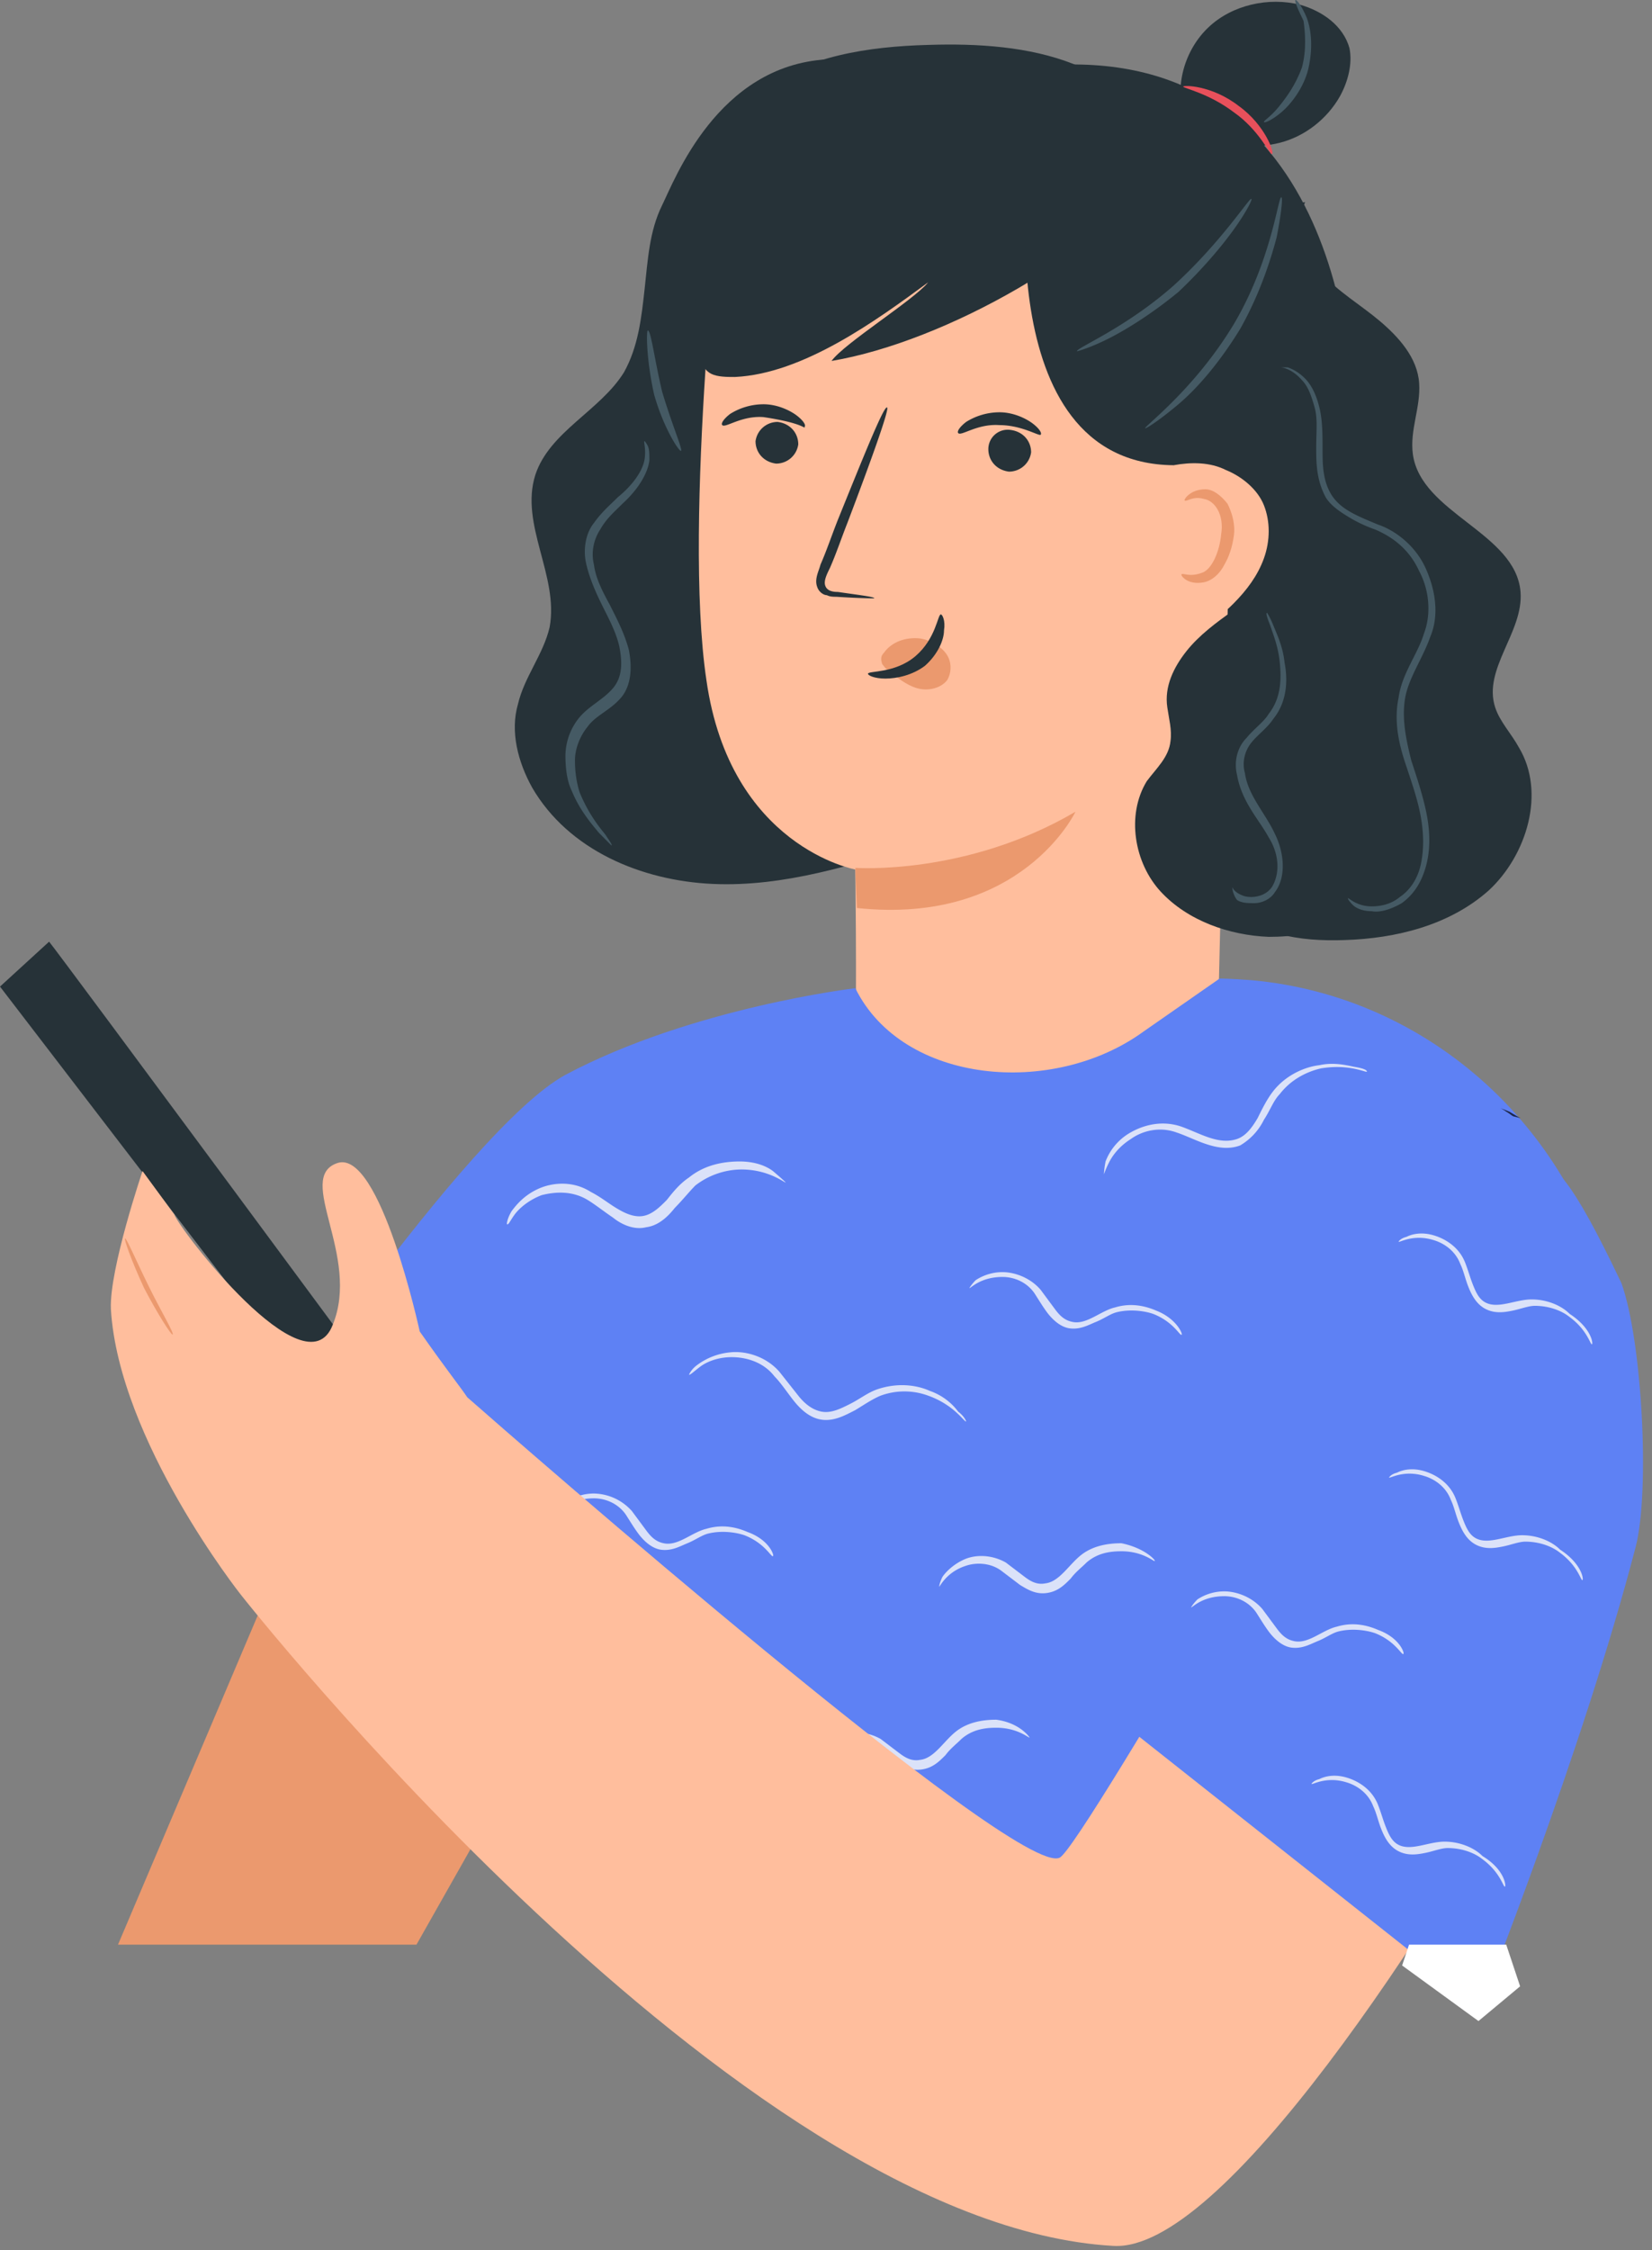 <svg width="119" height="162" fill="none" xmlns="http://www.w3.org/2000/svg"><rect width="100%" height="100%" fill="#808080" stroke="none"/><path d="M59.557 4.273c-7.873.462-10.953 8.662-11.866 10.51-.913 1.848-1.027 3.926-1.255 6.005-.228 2.08-.456 4.158-1.483 6.006-1.711 2.772-5.362 4.273-6.39 7.391-1.14 3.58 1.712 7.276 1.028 10.972-.457 1.963-1.826 3.58-2.282 5.544-.57 1.963 0 4.157 1.027 6.005 2.624 4.504 7.872 6.699 13.006 6.93 5.135.23 10.155-1.386 14.947-2.888m27.724-46.196c-.798 1.732 0 3.696 1.141 5.082 1.255 1.385 2.853 2.31 4.222 3.464 1.369 1.155 2.738 2.657 2.852 4.504.114 1.733-.684 3.35-.456 5.082.57 4.273 7.416 5.659 7.758 9.932.228 2.888-2.738 5.544-1.825 8.316.342 1.039 1.141 1.847 1.711 2.887 1.94 3.234.571 7.738-2.168 10.278-2.852 2.541-6.731 3.465-10.382 3.58-3.195.116-6.732-.346-8.557-3.002-1.712-2.31-1.37-5.544-1.027-8.43 1.597-13.513 1.369-27.257 1.027-40.885" fill="#263238"/><path d="M61.61 77.148c.115-7.16 0-14.552 0-14.552s-9.013-1.617-10.724-13.628c-1.712-11.433 1.14-36.033 1.14-36.033 13.122-5.197 27.84-3.234 36.967 7.507l-1.369 57.745c-.114 6.699-6.047 11.896-13.12 11.665-7.189-.23-12.893-5.89-12.893-12.704z" fill="#FFBE9D"/><path d="M54.423 31.76c0 .808.57 1.501 1.483 1.617.799 0 1.483-.578 1.597-1.386 0-.808-.57-1.501-1.483-1.617-.799 0-1.483.578-1.597 1.386z" fill="#263238"/><path d="M52.027 30.605c.228.231 1.369-.693 2.966-.577 3.08.462 2.967.924 2.967.693.114-.116-.114-.462-.57-.809-.457-.346-1.37-.808-2.397-.808a4.552 4.552 0 00-2.396.693c-.456.346-.684.693-.57.808zm19.168 1.732c0 .809.57 1.502 1.483 1.617.798 0 1.483-.577 1.597-1.386 0-.808-.57-1.5-1.483-1.616a1.393 1.393 0 00-1.597 1.385z" fill="#263238"/><path d="M69.027 31.183c.228.23 1.369-.693 2.966-.578 1.598 0 2.853.809 2.967.693.114-.115-.114-.462-.57-.808-.457-.347-1.37-.809-2.397-.809a4.552 4.552 0 00-2.396.693c-.456.347-.684.693-.57.809zM62.98 43.078c0-.115-1.027-.23-2.624-.462-.457 0-.799-.115-.913-.462-.114-.346.114-.808.342-1.27.457-1.04.799-2.079 1.255-3.234 1.712-4.504 3.08-8.315 2.853-8.315-.229-.116-1.712 3.58-3.537 8.084-.457 1.155-.799 2.194-1.255 3.234-.114.462-.457 1.04-.229 1.617.114.346.457.577.685.577.228.116.456.116.684.116 1.712.115 2.739.115 2.739.115z" fill="#263238"/><path d="M61.61 62.48s7.987.578 15.86-4.041c0 0-3.88 8.2-15.745 6.929l-.114-2.887zm2.054-15.475c.57-.809 1.598-1.155 2.624-1.04.685.116 1.37.462 1.826 1.04.456.577.456 1.386.114 1.963-.456.578-1.369.809-2.168.578-.798-.231-1.483-.809-2.053-1.27-.229-.116-.343-.347-.457-.463-.114-.346-.114-.577.114-.808z" fill="#EB996E"/><path d="M67.772 44.233c-.228 0-.343 1.732-1.826 3.003-1.483 1.27-3.423 1.04-3.423 1.27 0 .116.457.347 1.255.347.8 0 1.94-.231 2.853-.924C67.544 47.12 68 46.08 68 45.388c.114-.693-.114-1.155-.228-1.155zm16.087-32.337c-4.336 6.236-15.745 12.704-23.96 14.09.913-1.27 5.933-4.39 6.96-5.66-3.765 2.772-9.013 6.583-13.92 6.814-.57 0-1.255 0-1.71-.23-.685-.347-.8-1.155-.914-1.848-.342-2.888-.114-7.97.343-10.857.456-2.887 1.825-5.774 4.221-7.737 3.195-2.426 7.644-3.119 11.98-3.234 3.537-.116 7.302.115 10.497 1.386 3.308 1.27 6.047 3.926 6.503 6.93" fill="#263238"/><path d="M96.295 39.844c.57-3.118 1.027-6.005 1.141-7.969.342-6.12-1.369-28.872-22.362-27.14l-.913 6.468s-3.195 22.174 10.382 22.29c0 0 .8 6.582 6.96 13.05-.114 0 3.423-.116 4.792-6.699z" fill="#263238"/><path d="M84.544 33.492c1.255-.23 2.624-.23 3.765.347 1.14.462 2.282 1.386 2.738 2.54.456 1.156.456 2.541 0 3.812-.456 1.27-1.255 2.31-2.168 3.234-.684.693-1.369 1.27-2.282 1.501-.912.231-1.94.115-2.624-.462" fill="#FFBE9D"/><path d="M85.114 41.346c-.114 0 .342.808 1.597.577.57-.115 1.141-.577 1.484-1.27.342-.578.57-1.27.684-2.079.114-.808-.114-1.617-.456-2.31-.457-.577-1.027-1.04-1.598-1.04-1.14 0-1.597.81-1.483.81.114.115.57-.347 1.37-.116.798.115 1.483 1.155 1.254 2.54-.114 1.27-.684 2.541-1.369 2.772-.912.347-1.369 0-1.483.116z" fill="#EB996E"/><path d="M86.825 9.586c1.598.924 3.537 1.155 5.363.693 1.825-.462 3.423-1.733 4.335-3.35.57-1.039.913-2.31.685-3.464-.456-1.617-1.94-2.657-3.537-3.119-2.282-.577-4.906 0-6.617 1.617-1.712 1.617-2.51 4.274-1.712 6.583.799 2.31 3.08 3.927 5.477 3.812m-2.054 31.644c-1.14.808-2.396 1.732-3.309 2.887-.912 1.155-1.597 2.541-1.369 4.042.114.809.343 1.617.228 2.426-.114 1.155-1.026 1.963-1.711 2.887-1.483 2.425-.913 5.89 1.027 7.969 1.94 2.079 4.906 3.118 7.758 3.234 1.712 0 3.423-.231 4.792-1.155 1.94-1.386 2.738-4.042 2.738-6.468" fill="#263238"/><path d="M90.134 14.32c.114 0-.342.925-1.255 2.195-.913 1.27-2.282 2.887-3.993 4.504-1.826 1.502-3.651 2.657-5.02 3.35-1.37.692-2.282.924-2.282.924-.114-.232 3.423-1.617 6.96-4.736 3.422-3.118 5.476-6.352 5.59-6.236zm2.168-.115c.114 0 0 1.155-.342 2.888-.457 1.732-1.255 4.157-2.624 6.583-1.484 2.425-3.081 4.273-4.45 5.428-1.37 1.155-2.282 1.732-2.396 1.732-.114-.115 3.537-2.772 6.39-7.507 2.737-4.62 3.194-9.24 3.422-9.124zm-45.638 9.586c.228 0 .457 1.963 1.027 4.389.685 2.31 1.483 4.157 1.37 4.273-.115.115-1.256-1.617-1.94-4.042-.57-2.541-.57-4.62-.457-4.62zm50.43 40.884c0-.115.57.577 1.711.577.57 0 1.369-.115 2.054-.692.685-.463 1.255-1.27 1.483-2.31.228-1.04.228-2.195 0-3.465s-.684-2.54-1.141-3.927c-.456-1.386-.798-3.002-.456-4.62.228-1.732 1.369-3.118 1.825-4.619.571-1.501.343-3.234-.342-4.504-.684-1.502-1.825-2.425-3.194-3.003a9.95 9.95 0 01-1.94-.924c-.57-.346-1.255-.808-1.597-1.386-.685-1.27-.685-2.54-.685-3.58 0-1.155.114-2.079-.114-2.887-.228-.809-.456-1.502-.913-1.964-.798-.923-1.597-.924-1.483-.924h.456c.343.116.799.347 1.255.809.457.462.799 1.155 1.027 2.079.228.924.228 1.963.228 3.002 0 1.04 0 2.31.685 3.35.684 1.04 1.94 1.501 3.309 2.079 1.369.462 2.738 1.616 3.422 3.118.685 1.501 1.027 3.35.343 4.966-.571 1.617-1.598 3.003-1.826 4.504-.228 1.502.114 3.003.457 4.389.456 1.386.912 2.771 1.141 4.042.228 1.27.228 2.54-.115 3.696-.342 1.154-.912 1.963-1.711 2.54-.799.462-1.597.693-2.168.578-.684 0-1.14-.231-1.369-.462-.342-.347-.342-.462-.342-.462zm-8.329-.808s.114.346.685.577c.456.231 1.597.231 2.167-.578.57-.923.57-2.31-.228-3.58-.684-1.27-1.94-2.54-2.282-4.504-.228-.924 0-1.963.685-2.656.57-.693 1.255-1.155 1.597-1.732.913-1.155.913-2.541.799-3.696-.114-1.155-.457-1.964-.685-2.657-.228-.577-.342-.923-.228-.923 0 0 .228.346.456.923.229.578.685 1.502.8 2.657.227 1.155.227 2.772-.8 4.042-.456.693-1.14 1.155-1.597 1.732-.456.578-.684 1.386-.456 2.195.228 1.616 1.483 2.887 2.168 4.388.684 1.386.798 3.119 0 4.158-.343.577-1.027.808-1.484.808-.456 0-.912 0-1.255-.23-.342-.462-.342-.924-.342-.924zM44.04 60.864l-.913-.924c-.57-.693-1.369-1.617-1.94-3.003-.341-.693-.456-1.617-.456-2.54a4.4 4.4 0 011.027-2.773c.685-.808 1.712-1.27 2.396-2.078.685-.809.685-1.848.457-3.003-.228-1.04-.799-2.079-1.255-3.003-.457-.924-.913-1.963-1.141-3.003-.229-1.04 0-2.194.57-2.887.57-.808 1.141-1.27 1.712-1.848 1.14-.924 1.825-1.963 1.94-2.772.113-.808-.115-1.27 0-1.27 0 0 .113.115.227.346.114.231.114.578.114 1.04-.114.924-.798 2.079-1.94 3.118-.57.578-1.14 1.04-1.596 1.848-.457.693-.685 1.617-.457 2.54.114.925.57 1.849 1.141 2.888.456.924 1.027 1.963 1.37 3.234.227 1.155.227 2.54-.571 3.465-.799.924-1.826 1.27-2.396 2.078-.57.693-.913 1.617-.913 2.426 0 .808.114 1.617.342 2.31.57 1.385 1.255 2.31 1.826 3.002.228.347.57.809.456.809z" fill="#455A64"/><path d="M91.617 11.087c-.114.116-.912-1.732-2.738-3.003-1.825-1.386-3.65-1.732-3.65-1.847 0-.116 2.053-.116 3.992 1.385 1.94 1.386 2.625 3.465 2.396 3.465z" fill="#E8505B"/><path d="M93.329 0c.114 0 .456.462.799 1.27.342.924.456 2.195.114 3.696-.343 1.386-1.255 2.54-1.94 3.118-.685.578-1.255.809-1.255.693 0-.115.456-.346 1.027-1.04.57-.692 1.255-1.616 1.711-2.886.343-1.27.228-2.541.114-3.35C93.443.577 93.215 0 93.33 0z" fill="#455A64"/><path d="M8.5 140l15.574-36.675 19.624 12.473L30 140H8.5z" fill="#EB996E"/><path d="M40.731 77.379c9.128-4.85 20.88-6.237 20.88-6.237 3.423 6.93 14.261 7.854 20.765 3.119l5.476-3.811s.799 0 2.282.115c12.893 1.155 23.504 10.856 26.128 23.791.912 4.62 1.711 10.048 1.369 15.014-.685 12.588-13.577 13.743-13.577 13.743S103.799 128.952 103 139c-7 0-4.88-.618-11.725 2.5-5.02 2.31-.463-2.5-17.275-2.5H43c1.94-12.011-5.12-15.194-5.349-15.887v-.231l-12.779-11.549-7.302-6.121c.114 0 15.974-23.906 23.161-27.833z" fill="#5E81F4"/><path d="M56.59 85.117c0 .115-1.14-.924-3.194-.924a5.49 5.49 0 00-3.309 1.155c-.456.462-.913 1.04-1.483 1.617-.456.577-1.14 1.27-2.054 1.386-.912.23-1.825-.231-2.396-.693-.684-.462-1.255-.924-1.825-1.27-1.141-.694-2.396-.578-3.309-.347-.913.346-1.597.924-1.94 1.386-.342.462-.456.808-.57.693 0 0 0-.347.342-.924.343-.462.913-1.155 1.94-1.617 1.027-.462 2.51-.578 3.765.23.685.347 1.255.81 1.826 1.156.57.346 1.255.693 1.94.577.684-.115 1.254-.693 1.71-1.155.457-.577.913-1.155 1.598-1.617 1.14-.923 2.51-1.154 3.65-1.154 1.142 0 1.94.346 2.397.692.684.578.913.809.913.809zm13.007 17.208c-.114.116-.798-1.155-2.738-1.848a4.96 4.96 0 00-3.423 0c-.57.231-1.255.693-1.825 1.04-.685.346-1.483.808-2.396.693-.913-.116-1.598-.809-2.054-1.386-.456-.578-.913-1.27-1.37-1.733-.798-1.04-2.053-1.386-3.08-1.386-1.026 0-1.825.347-2.282.693-.456.347-.684.578-.798.578 0 0 .114-.347.57-.693a4.727 4.727 0 012.396-.924c1.027-.116 2.51.23 3.537 1.386l1.37 1.732c.456.578 1.026 1.04 1.71 1.155.685.116 1.37-.231 2.054-.577.685-.347 1.255-.809 1.94-1.04 1.37-.462 2.738-.346 3.765.116a4.343 4.343 0 012.054 1.501c.456.347.57.693.57.693zm28.866-25.177c0 .115-1.255-.578-3.309-.231-1.026.231-2.167.808-2.966 1.848-.456.462-.685 1.155-1.141 1.848a4.385 4.385 0 01-1.711 1.848c-.913.346-1.826.115-2.51-.116-.685-.23-1.37-.577-2.054-.808-1.255-.462-2.51-.116-3.309.462-.913.577-1.369 1.27-1.597 1.732a6.91 6.91 0 00-.343.808s0-.346.115-.924a4.058 4.058 0 011.597-1.963c.913-.577 2.282-1.04 3.765-.577.685.23 1.37.577 2.054.808.684.231 1.369.347 2.053.116.685-.231 1.141-.924 1.484-1.502.342-.693.684-1.386 1.14-1.963.913-1.155 2.282-1.733 3.31-1.848 1.026-.231 1.939 0 2.51.115.684.116.912.231.912.347zm-13.349 18.94c-.114.116-.57-.923-2.054-1.5-.684-.232-1.711-.347-2.624-.116-.456.115-.913.462-1.483.693-.57.23-1.14.577-1.94.461-.684-.115-1.255-.692-1.597-1.154-.342-.462-.684-1.04-.913-1.386-.57-.809-1.483-1.155-2.281-1.155-1.598 0-2.282.808-2.396.808 0 0 .114-.23.456-.577a3.517 3.517 0 011.94-.578c.798 0 1.94.347 2.738 1.27l1.027 1.387c.342.462.684.808 1.255.924 1.026.23 2.053-.809 3.08-1.04 1.141-.346 2.168-.115 2.967.231 1.483.578 1.94 1.733 1.825 1.733zm-29.436 15.938c-.114.116-.57-.924-2.054-1.501-.684-.231-1.711-.347-2.624-.116-.456.116-.913.462-1.483.693-.57.231-1.141.578-1.94.462-.684-.115-1.255-.693-1.597-1.155-.342-.462-.685-1.039-.913-1.386-.57-.808-1.483-1.154-2.282-1.154-1.597 0-2.282.808-2.396.808 0 0 .114-.231.457-.577a3.516 3.516 0 011.94-.578 3.75 3.75 0 012.737 1.27l1.027 1.386c.343.462.685.809 1.255.924 1.027.231 2.054-.808 3.08-1.039 1.142-.347 2.169-.116 2.967.231 1.598.577 1.94 1.732 1.826 1.732zm27.496.347c0 .115-.798-.693-2.396-.693-.798 0-1.71.115-2.51.808-.342.347-.798.693-1.14 1.155-.457.462-.913.924-1.712 1.04-.799.115-1.369-.231-1.94-.578l-1.369-1.039c-.798-.578-1.825-.578-2.51-.347-1.483.462-1.94 1.617-1.94 1.502 0 0 0-.231.229-.693.228-.347.799-.924 1.597-1.271.799-.346 1.94-.346 2.967.231l1.369 1.04c.456.346.912.577 1.483.462 1.027-.116 1.711-1.386 2.624-2.079.913-.693 2.054-.809 2.852-.809 1.712.347 2.51 1.271 2.396 1.271zm-9.013 12.704c0 .115-.799-.693-2.396-.693-.799 0-1.711.115-2.51.808-.342.347-.799.693-1.14 1.155-.457.462-.914.924-1.712 1.04-.799.115-1.37-.231-1.94-.578l-1.37-1.039c-.798-.578-1.825-.578-2.51-.347-1.482.462-1.939 1.617-1.939 1.502 0 0 0-.231.229-.693.228-.347.798-.924 1.597-1.271.798-.346 1.94-.346 2.966.231l1.37 1.04c.456.346.912.577 1.483.462 1.026-.116 1.711-1.386 2.624-2.079.913-.693 2.053-.809 2.852-.809 1.712.231 2.396 1.271 2.396 1.271z" fill="#FAFAFA" fill-opacity=".8"/><path d="M3.537 67.793c.684.809 25.785 34.763 25.785 34.763l-3.537 2.079L0 71.027l3.537-3.234z" fill="#263238"/><path d="M101.429 91.93s-23.503 41.116-25.1 41.809c-3.08 1.501-39.248-30.144-42.671-33.146-.457-.693-1.483-1.964-3.423-4.736 0 0-2.852-13.165-5.933-12.126-3.08 1.04 1.711 6.698-.342 11.665-1.94 4.966-11.067-6.93-11.41-7.97l-2.282-3.118s-2.396 7.045-2.281 9.933c.57 9.47 9.355 20.557 9.355 20.557s35.712 45.388 62.866 46.889c7.758.462 22.705-22.289 31.946-39.036 5.591-10.163 2.967-20.442-6.275-27.255l-4.45-3.465z" fill="#FFBE9D"/><path d="M12.436 96.088c-.114 0-1.027-1.385-2.053-3.349-.913-1.963-1.484-3.58-1.37-3.58.115 0 .8 1.617 1.712 3.465.913 1.848 1.825 3.349 1.711 3.465z" fill="#EB996E"/><path d="M101.289 80.497c-.913.578-22.82 41.692-22.82 41.692l28.182 22.29s7.302-18.247 11.181-33.146c1.027-4.042.457-14.782-1.027-18.94-7.305-15.393-5.248-4.389-10.04-7.854l-5.476-4.042z" fill="#5E81F4"/><path d="M101.5 140h7l1 3-3 2.5-5.5-4 .5-1.5z" fill="#fff"/><path opacity=".7" d="M108.732 80.035c.57.347.798.462.798.462l-.456-.115c-.114 0-.342-.231-.571-.347a2.485 2.485 0 00-.413-.249c.241.085.454.173.642.25z" fill="#000"/><path d="M101.087 119.071c-.114.116-.57-.924-2.053-1.501-.685-.231-1.712-.347-2.625-.116-.456.116-.912.462-1.483.693-.57.231-1.14.578-1.94.462-.684-.115-1.255-.693-1.597-1.155-.342-.462-.684-1.039-.912-1.386-.571-.808-1.484-1.154-2.282-1.154-1.598 0-2.282.808-2.396.808 0 0 .114-.231.456-.577a3.517 3.517 0 011.94-.578c.798 0 1.94.347 2.738 1.27l1.027 1.386c.342.462.684.809 1.255.924 1.027.231 2.053-.808 3.08-1.039 1.141-.347 2.168-.116 2.967.231 1.597.577 1.939 1.732 1.825 1.732zm12.893-5.312c-.114 0-.342-1.04-1.597-1.964-.571-.462-1.484-.808-2.51-.808-.457 0-1.027.231-1.598.346-.57.116-1.255.231-1.939-.115-.685-.347-1.027-1.04-1.255-1.617-.229-.578-.343-1.155-.571-1.617-.342-.924-1.141-1.501-1.94-1.732-1.483-.462-2.51.231-2.51.115 0 0 .115-.231.571-.346.456-.231 1.141-.347 1.939-.116.799.231 1.826.809 2.282 1.964.229.577.343 1.039.571 1.616.228.578.456 1.04.913 1.271.912.462 2.167-.231 3.308-.231s2.168.462 2.739 1.039c1.597 1.04 1.711 2.195 1.597 2.195zm.684-16.978c-.114 0-.342-1.039-1.597-1.963-.57-.462-1.483-.808-2.51-.808-.456 0-1.027.23-1.597.346-.571.116-1.255.231-1.94-.115-.684-.347-1.027-1.04-1.255-1.617-.228-.578-.342-1.155-.57-1.617-.343-.924-1.141-1.502-1.94-1.733-1.483-.461-2.51.231-2.51.116 0 0 .114-.231.57-.347.457-.23 1.141-.346 1.94-.115.799.231 1.826.809 2.282 1.963.228.578.342 1.04.57 1.617.229.578.457 1.04.913 1.27.913.463 2.168-.23 3.309-.23s2.168.462 2.738 1.04c1.597 1.038 1.712 2.194 1.597 2.194zm-6.275 39.036c-.114 0-.342-1.039-1.597-1.963-.571-.462-1.483-.808-2.51-.808-.457 0-1.027.231-1.597.346-.571.116-1.255.231-1.94-.115-.685-.347-1.027-1.04-1.255-1.617-.228-.578-.342-1.155-.57-1.617-.343-.924-1.142-1.502-1.94-1.732-1.483-.462-2.51.23-2.51.115 0 0 .114-.231.57-.346.457-.231 1.141-.347 1.94-.116.798.231 1.825.808 2.282 1.963.228.578.342 1.04.57 1.617.228.578.457 1.04.913 1.271.913.462 2.168-.231 3.309-.231s2.167.462 2.738 1.039c1.711 1.04 1.711 2.31 1.597 2.194z" fill="#FAFAFA" fill-opacity=".8"/></svg>